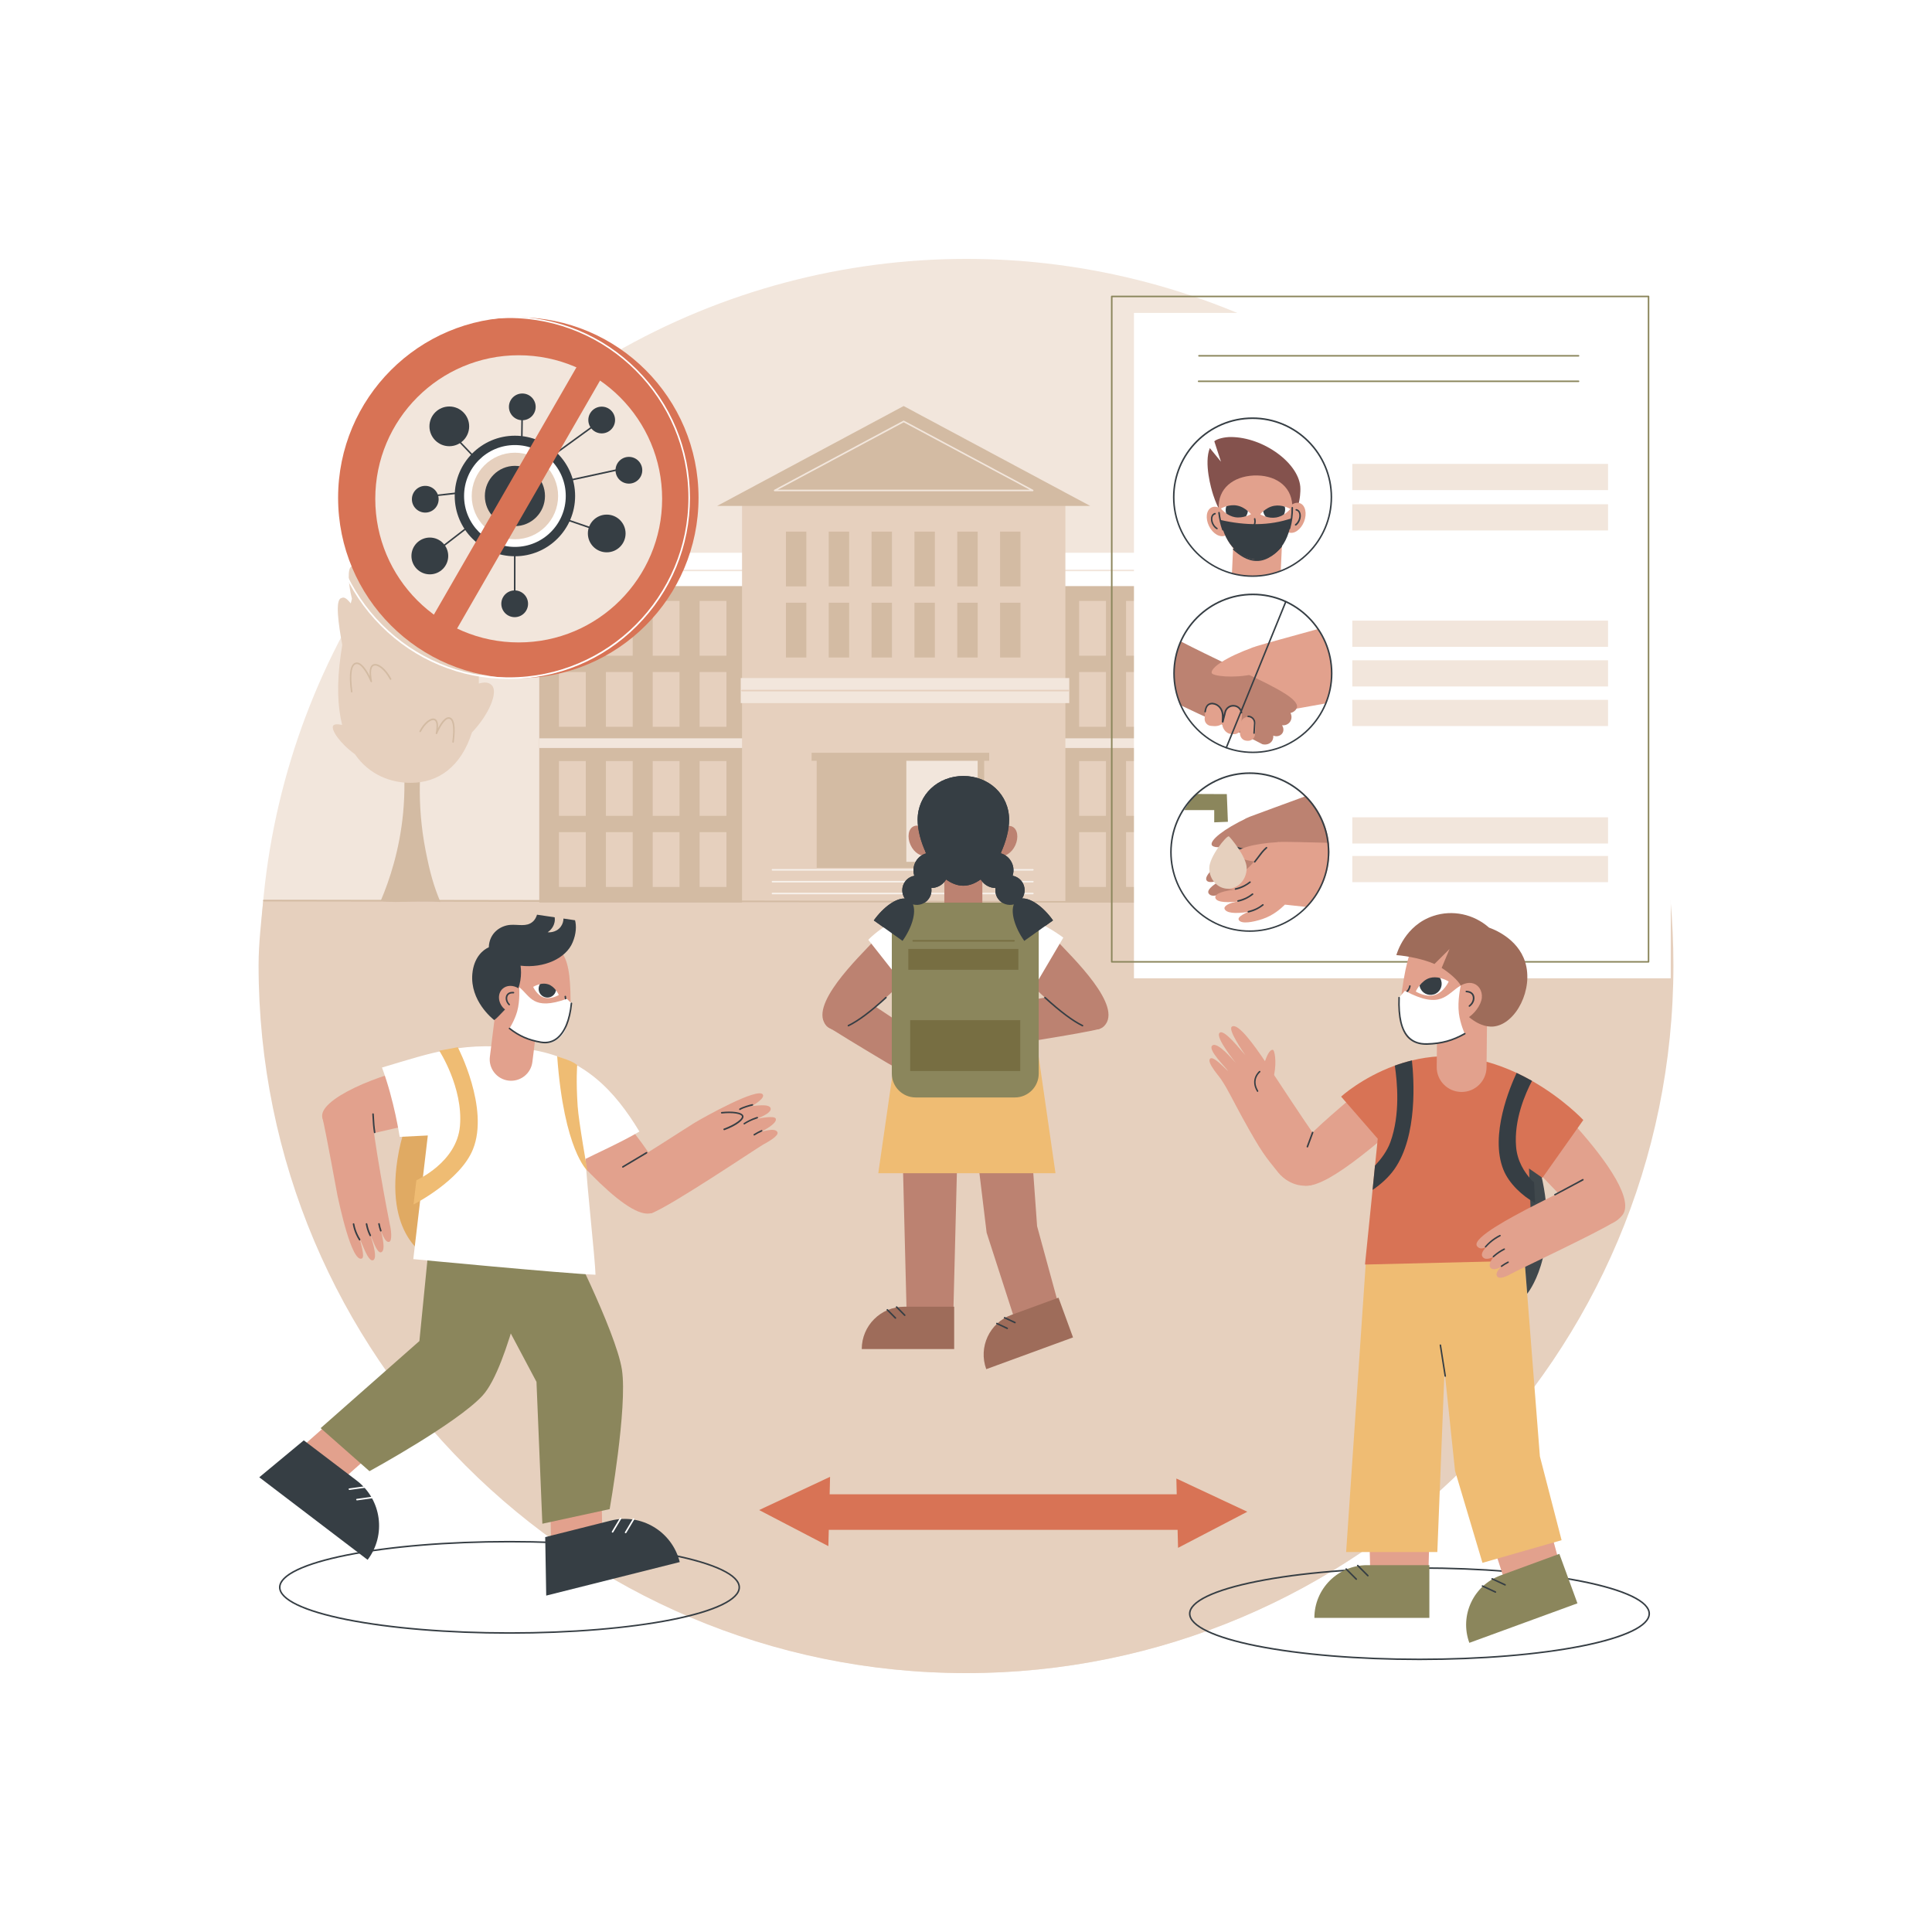 <?xml version="1.0" encoding="utf-8"?>
<!-- Generator: Adobe Illustrator 24.2.1, SVG Export Plug-In . SVG Version: 6.00 Build 0)  -->
<svg version="1.1" xmlns="http://www.w3.org/2000/svg" xmlns:xlink="http://www.w3.org/1999/xlink" x="0px" y="0px"
	 viewBox="0 0 2500 2500" style="enable-background:new 0 0 2500 2500;" xml:space="preserve">
<style type="text/css">
	.st0{fill:#FFFFFF;}
	.st1{fill:#F2E6DC;}
	.st2{fill:#E6D0BE;}
	.st3{fill:#D3BBA3;}
	.st4{fill:#F7F1EB;}
	.st5{fill:#D87355;}
	.st6{fill:#8B865C;}
	.st7{fill:#BC8271;}
	.st8{fill:#363E44;}
	.st9{fill:#E2A18D;}
	.st10{fill:#84524D;}
	.st11{fill:#9E6C5A;}
	.st12{fill:#EFBC73;}
	.st13{fill:#776E42;}
	.st14{fill:#40484C;}
	.st15{fill:#E0AA63;}
</style>
<g id="Background">
	<rect class="st0" width="2500" height="2500"/>
</g>
<g id="Illustration">
	<g id="School_reopening_1_">
		<g>
			<ellipse class="st1" cx="1250.6" cy="1250" rx="913.9" ry="915"/>
			<path class="st2" d="M2165.4,1249.1c0,505.8-409.9,915.9-915.4,915.9s-915.4-410-915.4-915.9c0-28.6,3.5-56.8,6.1-84.8h1820.9
				C2164.1,1192.3,2165.4,1220.6,2165.4,1249.1z"/>
		</g>
		<g>
			<rect x="697.8" y="735.3" class="st3" width="940.7" height="432.6"/>
			<rect x="697.8" y="955.4" class="st1" width="940.9" height="12.5"/>
			<rect x="697" y="715.3" class="st0" width="942.1" height="43.1"/>
			<path class="st1" d="M1637.3,739.1H699.1c-0.6,0-1-0.4-1-1c0-0.6,0.4-1,1-1h938.2c0.6,0,1,0.4,1,1
				C1638.3,738.6,1637.8,739.1,1637.3,739.1z"/>
			<rect x="960.2" y="644.1" class="st2" width="418.4" height="523.8"/>
			<polygon class="st3" points="1410.8,654.7 927.9,654.7 1169.3,525.4 			"/>
			<path class="st1" d="M1336.3,635.7h-333.9c-0.5,0-0.9-0.3-1-0.8c-0.1-0.4,0.1-0.9,0.5-1.1l167-89.4c0.3-0.2,0.6-0.2,0.9,0
				l167,89.4c0.4,0.2,0.6,0.7,0.5,1.1S1336.8,635.7,1336.3,635.7z M1006.4,633.7h326l-163-87.2L1006.4,633.7z"/>
			<path class="st4" d="M1336.5,1157.2H999.6c-0.6,0-1-0.4-1-1s0.4-1,1-1h336.9c0.6,0,1,0.4,1,1S1337.1,1157.2,1336.5,1157.2z"/>
			<path class="st4" d="M1336.5,1141.9H999.6c-0.6,0-1-0.4-1-1s0.4-1,1-1h336.9c0.6,0,1,0.4,1,1S1337.1,1141.9,1336.5,1141.9z"/>
			<path class="st4" d="M1336.5,1126.5H999.6c-0.6,0-1-0.4-1-1s0.4-1,1-1h336.9c0.6,0,1,0.4,1,1S1337.1,1126.5,1336.5,1126.5z"/>
			<rect x="1056.8" y="983.8" class="st3" width="216.7" height="139.2"/>
			<rect x="1172.8" y="983.6" class="st1" width="92.3" height="131.6"/>
			<rect x="958.5" y="877.4" class="st1" width="425.1" height="32.4"/>
			<g>
				<rect x="1017" y="687.9" class="st3" width="26.4" height="70.9"/>
				<rect x="1017" y="779.9" class="st3" width="26.4" height="70.9"/>
				<rect x="1072.4" y="687.9" class="st3" width="26.4" height="70.9"/>
				<rect x="1072.4" y="779.9" class="st3" width="26.4" height="70.9"/>
				<rect x="1127.8" y="687.9" class="st3" width="26.4" height="70.9"/>
				<rect x="1127.8" y="779.9" class="st3" width="26.4" height="70.9"/>
				<rect x="1183.3" y="687.9" class="st3" width="26.4" height="70.9"/>
				<rect x="1183.3" y="779.9" class="st3" width="26.4" height="70.9"/>
				<rect x="1238.7" y="687.9" class="st3" width="26.4" height="70.9"/>
				<rect x="1238.7" y="779.9" class="st3" width="26.4" height="70.9"/>
				<rect x="1294.1" y="687.9" class="st3" width="26.4" height="70.9"/>
				<rect x="1294.1" y="779.9" class="st3" width="26.4" height="70.9"/>
			</g>
			<path class="st2" d="M1382.6,894.6H960.2c-0.6,0-1-0.4-1-1c0-0.6,0.4-1,1-1h422.4c0.6,0,1,0.4,1,1
				C1383.6,894.2,1383.1,894.6,1382.6,894.6z"/>
			<g>
				<rect x="723.3" y="777.6" class="st2" width="34.7" height="70.9"/>
				<rect x="723.3" y="869.6" class="st2" width="34.7" height="70.9"/>
				<rect x="784" y="777.6" class="st2" width="34.7" height="70.9"/>
				<rect x="784" y="869.6" class="st2" width="34.7" height="70.9"/>
				<rect x="844.6" y="777.6" class="st2" width="34.7" height="70.9"/>
				<rect x="844.6" y="869.6" class="st2" width="34.7" height="70.9"/>
				<rect x="905.3" y="777.6" class="st2" width="34.7" height="70.9"/>
				<rect x="905.3" y="869.6" class="st2" width="34.7" height="70.9"/>
			</g>
			<g>
				<rect x="723.3" y="984.8" class="st2" width="34.7" height="70.9"/>
				<rect x="723.3" y="1076.8" class="st2" width="34.7" height="70.9"/>
				<rect x="784" y="984.8" class="st2" width="34.7" height="70.9"/>
				<rect x="784" y="1076.8" class="st2" width="34.7" height="70.9"/>
				<rect x="844.6" y="984.8" class="st2" width="34.7" height="70.9"/>
				<rect x="844.6" y="1076.8" class="st2" width="34.7" height="70.9"/>
				<rect x="905.3" y="984.8" class="st2" width="34.7" height="70.9"/>
				<rect x="905.3" y="1076.8" class="st2" width="34.7" height="70.9"/>
			</g>
			<g>
				<rect x="1396.4" y="777.6" class="st2" width="34.7" height="70.9"/>
				<rect x="1396.4" y="869.6" class="st2" width="34.7" height="70.9"/>
				<rect x="1457.1" y="777.6" class="st2" width="34.7" height="70.9"/>
				<rect x="1457.1" y="869.6" class="st2" width="34.7" height="70.9"/>
				<rect x="1517.7" y="777.6" class="st2" width="34.7" height="70.9"/>
				<rect x="1517.7" y="869.6" class="st2" width="34.7" height="70.9"/>
				<rect x="1578.4" y="777.6" class="st2" width="34.7" height="70.9"/>
				<rect x="1578.4" y="869.6" class="st2" width="34.7" height="70.9"/>
			</g>
			<g>
				<rect x="1396.4" y="984.8" class="st2" width="34.7" height="70.9"/>
				<rect x="1396.4" y="1076.8" class="st2" width="34.7" height="70.9"/>
				<rect x="1457.1" y="984.8" class="st2" width="34.7" height="70.9"/>
				<rect x="1457.1" y="1076.8" class="st2" width="34.7" height="70.9"/>
				<rect x="1517.7" y="984.8" class="st2" width="34.7" height="70.9"/>
				<rect x="1517.7" y="1076.8" class="st2" width="34.7" height="70.9"/>
				<rect x="1578.4" y="984.8" class="st2" width="34.7" height="70.9"/>
				<rect x="1578.4" y="1076.8" class="st2" width="34.7" height="70.9"/>
			</g>
			<rect x="1050.2" y="974.1" class="st3" width="229.8" height="10.4"/>
			<path class="st3" d="M2013.8,1168.9L2013.8,1168.9l-1672.3-2.5c-0.6,0-1-0.4-1-1c0-0.6,0.4-1,1-1h0l1672.3,2.5c0.6,0,1,0.4,1,1
				C2014.8,1168.4,2014.4,1168.9,2013.8,1168.9z"/>
			<g>
				<path class="st3" d="M521.6,979.7c2,20.6,2.6,45.2,0,72.7c-4.6,47.4-17.3,86-29,113.4c27.1,3.9,50.2-2.4,77.3,1.5
					c-8.8-21.3-13.3-37-19.2-66.9c-11.8-60.5-7.6-112.6-1.5-148.3C540,961.3,530.8,970.5,521.6,979.7z"/>
				<path class="st2" d="M636.8,887.2c-3.9-4.5-9.5-4.9-17.2-2.7c0-2.9,0-5.8,0-8.8c6.2-8.7,12.1-19.5,7.9-26.1
					c-0.7-1-3.3-4.7-9.5-4.1c-0.9-10-2.1-19.7-3.6-29.2c8.7-31.1,9.8-46.4,2.8-50.5c-2.9-1.7-7-1.9-13.2,2.4
					c-0.5-1.9-1.1-3.8-1.6-5.6c5-13.6,10.9-33.2,2.8-39.9c-1.8-1.5-7.4-4.6-16.3,2c-0.9-2.1-1.8-4.2-2.7-6.2
					c5.3-20,3.1-30.4-1.6-32.8c-2.9-1.5-8.1-2-14.1,3.8c-14.1-21.7-29-34.1-41.4-34.1c-13.7,0-28.4,13.3-42,37.1
					c-3.2-3.3-6.4-5-9.4-3.8c-7,2.6-7.4,22.3-6.6,37.7c-1.5,3.7-2.9,7.6-4.3,11.5c-6.2-6.1-9.4-5.9-12.3-4.6
					c-4.6,2.2-4.3,20.5,0.9,41.5c-0.5,2-1,4-1.5,6c-7.8-9.7-10.2-7.6-12.7-6.7c-7.6,2.8-3.2,34.1,1.7,60.5c-0.7,4.3-1.4,8.6-2,13
					c-5.3,37.4-4,67.1,1.8,90.4c-7.2-1.4-10.5-0.7-11.6,1.1c-3.1,5,8.5,22.6,28.2,36.9c18.7,27,46.7,37,72.1,37
					c35.9,0,65.2-20.9,79.3-65.2C633.2,924.1,644.4,896,636.8,887.2z"/>
				<path class="st3" d="M455.1,896.1c-0.5,0-0.9-0.4-1-0.9c-3.2-24-0.9-36.8,6.8-37.9c7-1,13.8,10.2,17.6,17.7
					c-0.9-9.1,0.7-14.1,4.8-15.5c6.4-2.1,16.2,5.9,23,18.7c0.3,0.5,0.1,1.1-0.4,1.4c-0.5,0.3-1.1,0.1-1.4-0.4
					c-6.8-12.9-16-19.3-20.6-17.8c-3.9,1.3-4.8,8.1-2.5,20.3c0.1,0.5-0.2,1-0.7,1.1c-0.5,0.1-1-0.1-1.2-0.6
					c-2.7-6.7-11.3-24-18.4-22.9c-6.2,0.9-8.1,13.6-5.1,35.7c0.1,0.5-0.3,1.1-0.9,1.1C455.2,896.1,455.1,896.1,455.1,896.1z"/>
				<path class="st3" d="M586.3,961.2c0,0-0.1,0-0.1,0c-0.5-0.1-0.9-0.6-0.9-1.1c2.4-18.2,0.9-29.1-4.2-29.9
					c-5.9-0.9-13.3,14-15.4,19.2c-0.2,0.5-0.7,0.7-1.2,0.6c-0.5-0.1-0.8-0.6-0.7-1.1c1.9-10.1,1.2-15.8-2-16.9
					c-3.8-1.3-11.5,4.1-17.2,14.9c-0.3,0.5-0.9,0.7-1.4,0.4c-0.5-0.3-0.7-0.9-0.4-1.4c5.7-10.8,14.1-17.7,19.6-15.9
					c4.1,1.4,4.8,6.8,4.3,12.4c3.3-6.3,8.9-15.1,14.6-14.3c6.6,1,8.6,11.8,5.9,32.1C587.2,960.8,586.8,961.2,586.3,961.2z"/>
				<path class="st3" d="M574,805c0,0-0.1,0-0.1,0c-0.5-0.1-0.9-0.6-0.9-1.1c2.4-18.2,0.9-29.1-4.2-29.9c-5.9-0.9-13.3,14-15.4,19.2
					c-0.2,0.5-0.7,0.7-1.2,0.6c-0.5-0.1-0.8-0.6-0.7-1.1c1.9-10.1,1.2-15.8-2-16.9c-3.8-1.3-11.5,4.1-17.2,14.9
					c-0.3,0.5-0.9,0.7-1.4,0.4c-0.5-0.3-0.7-0.9-0.4-1.4c5.7-10.8,14.1-17.7,19.6-15.9c4.1,1.4,4.8,6.8,4.3,12.4
					c3.3-6.3,8.9-15.1,14.6-14.3c6.6,1,8.6,11.8,5.9,32.1C574.9,804.6,574.5,805,574,805z"/>
			</g>
		</g>
		<g>
			<path class="st5" d="M1522.2,1913.2c0,4.4,2.2,89.7,2.2,89.7l89.6-46.7L1522.2,1913.2z"/>
			<path class="st5" d="M1074.1,1911c0,4.4-2.2,89.7-2.2,89.7l-89.6-46.7L1074.1,1911z"/>
			<g>
				<rect x="1053" y="1933.6" class="st5" width="480.9" height="46"/>
			</g>
		</g>
		<g>
			
				<rect x="1467.3" y="404.9" transform="matrix(-1 -1.224647e-16 1.224647e-16 -1 3629.251 1670.809)" class="st0" width="694.6" height="861"/>
			<path class="st6" d="M2133.2,1245.6h-694.6c-0.6,0-1-0.4-1-1v-861c0-0.6,0.4-1,1-1h694.6c0.6,0,1,0.4,1,1v861
				C2134.2,1245.1,2133.8,1245.6,2133.2,1245.6z M1439.6,1243.6h692.6v-859h-692.6V1243.6z"/>
			<g>
				<g>
					<path class="st6" d="M2042.6,461.4h-491.1c-0.6,0-1-0.4-1-1c0-0.6,0.4-1,1-1h491.1c0.6,0,1,0.4,1,1
						C2043.6,461,2043.2,461.4,2042.6,461.4z"/>
					<path class="st6" d="M2042.6,494.4h-491.6c-0.6,0-1-0.4-1-1c0-0.6,0.4-1,1-1h491.6c0.6,0,1,0.4,1,1
						C2043.6,494,2043.2,494.4,2042.6,494.4z"/>
				</g>
			</g>
			<g>
				<g>
					<rect x="1749.9" y="600.3" class="st1" width="330.9" height="33.9"/>
					<rect x="1749.9" y="652.5" class="st1" width="330.9" height="33.9"/>
				</g>
				<g>
					<rect x="1749.9" y="1057.6" class="st1" width="330.9" height="33.9"/>
					<rect x="1749.9" y="1107.6" class="st1" width="330.9" height="33.9"/>
				</g>
				<g>
					<rect x="1749.9" y="854.4" class="st1" width="330.9" height="33.9"/>
					<rect x="1749.9" y="905.6" class="st1" width="330.9" height="33.9"/>
					<rect x="1749.9" y="803.1" class="st1" width="330.9" height="33.9"/>
				</g>
			</g>
			<g>
				<g>
					<ellipse class="st0" cx="1618.2" cy="1102.4" rx="102" ry="102.2"/>
					<g>
						<path class="st7" d="M1720.2,1102.4c0-28.3-11.5-53.9-30.1-72.4c-15.8,5.9-67.4,24.6-72.3,26.6c-2,0.8-5.5,2.2-9.3,5.2
							c-14.3,11.1-10.1,26.5-20.6,44.7c-2.5,4.3-30.6,24.6-26.8,32.3c1.8,3.8,9,3.7,22.8-2.2c0,0,0,0,0,0
							c-9.9,5.7-23.1,13.9-20,19.4c4,6.2,14.8,1.9,24.1-3.1c-10.7,5.7-10,9.4-7.5,12c4,4.1,14.3,1.3,29.7-7.7l0,0
							c-8.9,9.2-9.6,12.8-6.9,14.5c5.1,3.2,17.6-4.4,27.6-12.9c11.3-9.5,16.7-20.9,19.9-28.1c0,0,0,0,0,0
							c26-7.3,48.2-13.5,68.9-19.2C1720.1,1108.6,1720.2,1105.5,1720.2,1102.4z"/>
						<path class="st7" d="M1600.9,1091.5c-22.3,7.3-31.9,5.1-33,1.6c-1.7-6,14.8-20,46.1-34.8
							C1611.2,1067.9,1603.7,1082,1600.9,1091.5z"/>
						<path class="st8" d="M1617.4,1100.6c-7.1,0-15.7-1.9-23.9-5.7c-0.5-0.2-0.7-0.8-0.5-1.3c0.2-0.5,0.8-0.7,1.3-0.5
							c16.7,7.7,32.9,6.8,36.1,0.7c0.3-0.5,0.9-0.7,1.4-0.4c0.5,0.3,0.7,0.9,0.4,1.4C1630.2,1098.6,1624.5,1100.6,1617.4,1100.6z"/>
						<path class="st8" d="M1584,1136.9c-0.3,0-0.6-0.2-0.8-0.4c-0.3-0.5-0.2-1.1,0.3-1.4c3.4-2.3,6.4-5,9-8.1
							c1.8-2.1,3.4-4.4,4.8-6.9c0.3-0.5,0.9-0.6,1.4-0.4c0.5,0.3,0.6,0.9,0.4,1.4c-1.5,2.5-3.2,4.9-5.1,7.2
							c-2.7,3.2-5.9,6.1-9.4,8.4C1584.4,1136.8,1584.2,1136.9,1584,1136.9z"/>
						<path class="st8" d="M1592.9,1150.1c-0.3,0-0.6-0.2-0.8-0.4c-0.3-0.5-0.2-1.1,0.3-1.4c3.4-2.3,6.4-5,9-8.1
							c1.8-2.1,3.4-4.4,4.8-6.9c0.3-0.5,0.9-0.6,1.4-0.4c0.5,0.3,0.6,0.9,0.4,1.4c-1.5,2.5-3.2,4.9-5.1,7.2
							c-2.7,3.2-5.9,6.1-9.4,8.4C1593.2,1150,1593.1,1150.1,1592.9,1150.1z"/>
						<path class="st8" d="M1610.5,1158c-0.3,0-0.6-0.2-0.8-0.4c-0.3-0.5-0.2-1.1,0.3-1.4c3.4-2.3,6.4-5,9-8.1
							c1.8-2.1,3.4-4.4,4.8-6.9c0.3-0.5,0.9-0.6,1.4-0.4c0.5,0.3,0.6,0.9,0.4,1.4c-1.5,2.5-3.2,4.9-5.1,7.2
							c-2.7,3.2-5.9,6.1-9.4,8.4C1610.9,1157.9,1610.7,1158,1610.5,1158z"/>
					</g>
					<g>
						<g>
							<path class="st9" d="M1630.8,1115.5c-23.4-1.6-31.5-7.2-31.2-10.9c0.6-6.2,21.2-13.1,55.7-15
								C1649.2,1097.4,1637,1107.7,1630.8,1115.5z"/>
							<path class="st9" d="M1720.2,1102.4c0-4-0.2-8-0.7-11.8c-27.5-0.7-51.6-1.3-59.9-1.2c-2.1,0-5.9,0-10.6,1.4
								c-17.4,5-19.8,20.2-35.7,33.8c-18.1,15.4-35.8,9.8-35.8,15.9c0,4.2,5.9,10.9,20.9,10.5v0c-11.5,1.5-26.7,4.3-25.8,10.6
								c1.4,7.2,19.7,6.1,30.8,4.8c-13.4,1.5-20.1,6.3-18.8,9.7c2.1,5.3,12.9,6.6,30.4,3.9l0,0c-11.3,5.2-13.7,8.2-11.7,10.9
								c3.5,4.9,18,2.5,30.4-1.7c14-4.7,23.3-13.1,29-18.6c0,0,0,0,0,0c10.3,1.1,19.7,2.1,28.6,3.1
								C1709.2,1155.3,1720.2,1130.2,1720.2,1102.4z"/>
							<path class="st8" d="M1623.5,1116.2c-0.2,0-0.4-0.1-0.6-0.2c-0.4-0.3-0.5-1-0.1-1.4c1.8-2.2,3.4-4.3,4.9-6.4
								c3.3-4.5,6.5-8.7,10.5-12c0.4-0.4,1.1-0.3,1.4,0.1c0.4,0.4,0.3,1.1-0.1,1.4c-3.9,3.2-6.9,7.3-10.2,11.7
								c-1.6,2.1-3.2,4.3-5,6.5C1624.1,1116,1623.8,1116.2,1623.5,1116.2z"/>
							<path class="st8" d="M1598.7,1151.4c-0.5,0-0.9-0.3-1-0.8c-0.1-0.5,0.2-1.1,0.8-1.2c4-0.9,7.8-2.3,11.4-4.1
								c2.5-1.3,4.8-2.8,7-4.6c0.4-0.3,1.1-0.3,1.4,0.2c0.3,0.4,0.3,1.1-0.2,1.4c-2.3,1.8-4.8,3.4-7.4,4.8c-3.7,2-7.8,3.4-11.9,4.3
								C1598.8,1151.3,1598.7,1151.4,1598.7,1151.4z"/>
							<path class="st8" d="M1602,1166.9c-0.5,0-0.9-0.3-1-0.8c-0.1-0.5,0.2-1.1,0.8-1.2c4-0.9,7.8-2.3,11.4-4.1
								c2.5-1.3,4.8-2.8,7-4.6c0.4-0.3,1.1-0.3,1.4,0.2c0.3,0.4,0.3,1.1-0.2,1.4c-2.3,1.8-4.8,3.4-7.4,4.8c-3.7,2-7.7,3.4-11.9,4.3
								C1602.1,1166.9,1602,1166.9,1602,1166.9z"/>
							<path class="st8" d="M1615.4,1180.8c-0.5,0-0.9-0.3-1-0.8c-0.1-0.5,0.2-1.1,0.8-1.2c4-0.9,7.8-2.3,11.4-4.1
								c2.5-1.3,4.8-2.8,7-4.6c0.4-0.3,1.1-0.3,1.4,0.2c0.3,0.4,0.3,1.1-0.2,1.4c-2.3,1.8-4.8,3.4-7.4,4.8c-3.7,2-7.8,3.4-11.9,4.3
								C1615.5,1180.8,1615.5,1180.8,1615.4,1180.8z"/>
						</g>
					</g>
					<path class="st2" d="M1613.2,1123.3c0,14.7-10.8,26.7-24.2,26.7s-24.2-11.9-24.2-26.7c0-14.7,22.3-42.2,25.3-41.1
						C1591.4,1082.7,1613.2,1108.6,1613.2,1123.3z"/>
					<path class="st6" d="M1586.6,1027.5h-16.1l-23.1-0.1c-5.9,6.1-10.6,13.9-15.1,20.9h38.9v15.8l17.7-0.7l-1.4-35.9H1586.6z"/>
					<path class="st8" d="M1617.2,1205.8c-56.8,0-103-46.3-103-103.2s46.2-103.2,103-103.2s103,46.3,103,103.2
						S1674,1205.8,1617.2,1205.8z M1617.2,1001.5c-55.7,0-101,45.4-101,101.2s45.3,101.2,101,101.2s101-45.4,101-101.2
						S1672.9,1001.5,1617.2,1001.5z"/>
				</g>
				<g>
					<ellipse class="st0" cx="1621.2" cy="871.3" rx="102" ry="102.2"/>
					<g>
						<path class="st9" d="M1723.2,872.5c0-21.7-6.8-41.9-18.3-58.4c-38.9,10.8-66.1,18.1-78.1,21.8c-2.3,0.7-6.2,1.9-10.8,4.8
							c-16.9,10.7-14.7,27.6-27.3,47c-14.3,22-35,26.3-33.1,32.7c1.3,4.5,10.1,5,25.1,0v0c-11.5,5.2-1,19.4,10.3,14.6
							c-13.7,5.8-1.1,18.7,16.7,10.6h0c-10.7,9.2,10.8,12.4,22.7,4.1c13.4-9.3,20.6-21.1,24.9-28.7c0,0,0,0,0,0
							c22.4-4.1,42.2-7.6,60.7-10.9C1720.7,898.4,1723.2,885.7,1723.2,872.5z"/>
						<g>
							<path class="st8" d="M1656.5,910.7c-0.2,0-0.4,0-0.5-0.1c-0.5-0.3-0.6-0.9-0.3-1.4l3.5-5.8c0.3-0.5,0.9-0.6,1.4-0.3
								c0.5,0.3,0.6,0.9,0.3,1.4l-3.5,5.8C1657.2,910.5,1656.8,910.7,1656.5,910.7z"/>
							<path class="st8" d="M1647.6,925.5c-0.2,0-0.4,0-0.5-0.1c-0.5-0.3-0.6-0.9-0.3-1.4l3.5-5.8c0.3-0.5,0.9-0.6,1.4-0.3
								c0.5,0.3,0.6,0.9,0.3,1.4l-3.5,5.8C1648.2,925.3,1647.9,925.5,1647.6,925.5z"/>
							<path class="st8" d="M1638.6,940.7c-0.2,0-0.4,0-0.5-0.1c-0.5-0.3-0.6-0.9-0.3-1.4l3.5-5.8c0.3-0.5,0.9-0.6,1.4-0.3
								c0.5,0.3,0.6,0.9,0.3,1.4l-3.5,5.8C1639.3,940.5,1639,940.7,1638.6,940.7z"/>
							<path class="st8" d="M1630.2,954.3c-0.2,0-0.4,0-0.5-0.1c-0.5-0.3-0.6-0.9-0.3-1.4l3.5-5.8c0.3-0.5,0.9-0.6,1.4-0.3
								c0.5,0.3,0.6,0.9,0.3,1.4l-3.5,5.8C1630.9,954.1,1630.6,954.3,1630.2,954.3z"/>
							<path class="st7" d="M1637.6,883.6c-6.9-3.6-75-35.7-109.7-53.6c-5.9,12.9-8.7,27.4-8.7,42.5c0,14.1,2.9,27.5,8,39.8
								c14.8,7.1,31.3,14.9,49.1,22.9c23.8,10.7,45,21.4,57.2,27.8c4.6,1.2,9.4-0.2,12-3.5c2.4-3.1,2.2-6.6,2.1-7.6
								c5,2,10.3,0,12.3-4c1.4-2.9,1-6.5-1-9.4c0.4,0.1,6.1,0.7,9.8-3.7c2.8-3.3,3.3-8.1,1.2-12.2c4.1-1,7.3-3.7,8.3-7.1
								C1681,905.2,1651.3,890.8,1637.6,883.6z"/>
						</g>
						<path class="st9" d="M1621.2,872.5c-25.3,5.6-52.5,2.3-53.3-1.7c-1.3-6.8,18.4-20.5,54.4-33.4
							C1618.2,847.6,1625.3,862.2,1621.2,872.5z"/>
						<path class="st9" d="M1569,911.4l4,0.3c4.9,0.3,8.6,4.6,8.3,9.5l2.2,11.6c-0.3,4.9-7.5,7.1-12.4,6.8l-4-0.3
							c-4.9-0.3-8.6-4.6-8.3-9.5l0.7-10.1C1559.8,914.8,1564.1,911,1569,911.4z"/>
						<path class="st9" d="M1615.1,927.8l1.5,0.1c4.9,0.3,8.6,4.6,8.3,9.5l-0.9,12.9c-0.3,4.9-4.6,8.6-9.5,8.3l-1.5-0.1
							c-4.9-0.3-8.6-4.6-8.3-9.5l0.9-12.9C1605.9,931.2,1610.2,927.5,1615.1,927.8z"/>
						<path class="st9" d="M1594.3,913.5h3.7c4.9,0.3,9.3,7,9,11.9l-1.1,16.3c-0.3,4.9-4.6,8.6-9.5,8.3l-3.5-0.2
							c-7.9-0.9-11.7-9.1-11.3-14l4.2-11.8C1585.9,919,1589.3,913.1,1594.3,913.5z"/>
						<path class="st8" d="M1582,935.1c0,0-0.1,0-0.1,0c-0.5-0.1-0.9-0.5-0.9-1l0.2-6.7c0.3-8.8-4.7-15.3-12.5-16.1
							c-5.7,0.2-7.4,3.9-8.3,9.8c-0.1,0.5-0.6,0.9-1.1,0.8c-0.5-0.1-0.9-0.6-0.8-1.1c0.9-5.8,2.8-11.3,10.3-11.5c0,0,0.1,0,0.1,0
							c8.3,0.9,13.8,7.2,14.4,16l1.1-4.2c1.4-5.5,6.5-9.3,12.2-8.9c5.4,0.3,9.9,4.3,10.9,9.7c0.1,0.5-0.3,1.1-0.8,1.2
							c-0.5,0.1-1.1-0.3-1.2-0.8c-0.8-4.4-4.5-7.8-9-8c-4.7-0.3-9,2.8-10.1,7.4l-3.2,12.9C1582.9,934.8,1582.5,935.1,1582,935.1z"/>
						<path class="st8" d="M1622.8,949.6C1622.8,949.6,1622.8,949.6,1622.8,949.6c-0.6,0-1-0.5-1-1.1l0.8-12.4
							c0.2-3.9-2.4-7.3-6.3-8c-0.4-0.1-0.8-0.1-1.2-0.1c-0.6,0-1-0.5-1-1c0-0.6,0.5-1,1-1c0.5,0,1,0.1,1.5,0.1
							c4.8,0.9,8.2,5.2,7.9,10.1l-0.8,12.4C1623.8,949.2,1623.4,949.6,1622.8,949.6z"/>
					</g>
					<path class="st8" d="M1621.2,974.5c-56.8,0-103-46.3-103-103.2c0-56.9,46.2-103.2,103-103.2s103,46.3,103,103.2
						C1724.2,928.2,1678,974.5,1621.2,974.5z M1621.2,770.2c-55.7,0-101,45.4-101,101.2c0,55.8,45.3,101.2,101,101.2
						s101-45.4,101-101.2C1722.2,815.5,1676.9,770.2,1621.2,770.2z"/>
					<path class="st8" d="M1586.9,968.3c-0.1,0-0.3,0-0.4-0.1c-0.5-0.2-0.8-0.8-0.5-1.3l76.7-188.2c0.2-0.5,0.8-0.8,1.3-0.5
						c0.5,0.2,0.8,0.8,0.5,1.3l-76.7,188.2C1587.6,968,1587.2,968.3,1586.9,968.3z"/>
				</g>
				<g>
					<ellipse class="st0" cx="1619.1" cy="643.4" rx="102" ry="102.2"/>
					<g>
						<path class="st10" d="M1592.4,565.5c-7.2,0-17.2,2-21.1,5.5l8.6,26.4l-14.4-17.6c-7.8,19.5,1.8,52.8,4.4,60.7
							c5.7,17.4,13.2,31.4,27.3,40.9c15.6,10.6,39.8,15.7,59.9,3.7c25.5-15.2,25.6-46.8,25.6-52.5
							C1682.7,600.6,1635.5,565.5,1592.4,565.5z"/>
						<g>
							<path class="st9" d="M1594.1,742.4c8,2,16.4,3.1,25,3.1c13.5,0,26.4-2.6,38.2-7.4l1.9-40.7l-62.9-2.9L1594.1,742.4z"/>
							<path class="st9" d="M1577,658.3c1.2,26.3,16.9,67.3,50.8,65.7c33.9-1.6,45.6-43.9,44.4-70.2c-1.2-26.3-23.8-39.7-50-38.5
								C1595.8,616.6,1575.7,632,1577,658.3z"/>
							<path class="st9" d="M1662.4,665.2c-4,10.4-1.7,21,5.2,23.7c6.9,2.7,15.8-3.6,19.9-14c4-10.4,1.7-21-5.2-23.7
								C1675.3,648.5,1666.4,654.8,1662.4,665.2z"/>
							
								<ellipse transform="matrix(0.895 -0.447 0.447 0.895 -135.422 775.361)" class="st9" cx="1575.9" cy="674.7" rx="13.5" ry="20.2"/>
							<path class="st8" d="M1574.8,684.9c-0.2,0-0.3,0-0.5-0.1c-2.3-1.3-4.3-3.6-5.7-6.3c-2.9-5.9-2-12.3,2.1-14.3
								c0.4-0.2,0.9-0.4,1.3-0.5c0.5-0.1,1.1,0.2,1.2,0.8c0.1,0.5-0.2,1.1-0.8,1.2c-0.3,0.1-0.6,0.2-0.9,0.3
								c-3.1,1.5-3.6,6.8-1.2,11.6c1.2,2.4,3,4.4,4.9,5.5c0.5,0.3,0.6,0.9,0.4,1.4C1575.5,684.7,1575.1,684.9,1574.8,684.9z"/>
							<path class="st8" d="M1676.5,680.1c-0.3,0-0.6-0.1-0.8-0.4c-0.3-0.5-0.2-1.1,0.2-1.4c1.9-1.3,3.4-3.4,4.4-5.9
								c2-5.1,1-10.2-2.2-11.5c-0.3-0.1-0.6-0.2-0.9-0.2c-0.5-0.1-0.9-0.6-0.9-1.1c0.1-0.5,0.6-0.9,1.1-0.9c0.5,0.1,0.9,0.2,1.4,0.4
								c4.2,1.6,5.8,8,3.4,14.1c-1.1,2.9-2.9,5.3-5.1,6.9C1676.9,680.1,1676.7,680.1,1676.5,680.1z"/>
							<g>
								<path class="st0" d="M1579.8,658c0,0,2.6,3.3,7.1,6.4c3,2,11.6,1.1,11.6,1.1s10,3.7,13.9,2.5c3.9-1.2,6.4-2.7,6.4-2.7
									s-1.5-1.8-4-4c-3.2-2.7-15.4-2.1-15.4-2.1s-8.5-5.3-12.3-4.2C1582.7,656.4,1579.8,658,1579.8,658z"/>
								<path class="st8" d="M1600.7,654.2c6,1.1,10.8,4.4,14,7.1c-0.2,2.4-1,4.7-2.4,6.7c-3.9,1.2-9.1,2.2-14.5,1.2
									c-4.3-0.8-8.1-2.8-11.1-4.8c-1-3.1-0.9-6.4,0.2-9.3C1590.9,654,1595.7,653.2,1600.7,654.2z"/>
							</g>
							<g>
								<path class="st0" d="M1669.7,658.6c0,0-3.1,3.8-8.1,7c-2.8,1.8-10.7-0.5-10.7-0.5s-9.4,4.6-13.1,3.4c-4.3-1.3-7.1-3-7.1-3
									s1.4-1.8,4-3.9c3.2-2.7,14.9-2.7,14.9-2.7s9.3-4.4,13.1-3.3C1666.9,656.9,1669.7,658.6,1669.7,658.6z"/>
								<path class="st8" d="M1634.6,661.6c3.2-2.7,8.2-6.1,14.2-7.1c5-0.9,9.9-0.1,13.7,1.1c0.8,2.9,0.6,6.1-0.6,9.1
									c-0.1,0.3-0.3,0.6-0.4,0.9c-2.8,1.8-6.2,3.3-10,4c-5,0.9-9.9,0.1-13.7-1.1C1636.1,666.5,1635,664.2,1634.6,661.6z"/>
							</g>
							<path class="st8" d="M1625.1,689.4c-0.1,0-0.3,0-0.4-0.1c-2.6-1.2-4.1-2.8-4.4-4.5c-0.3-1.6,0.3-2.8,1-4.1
								c0.5-0.9,1-1.9,1.3-3.1c0.5-1.9,0.5-3.9,0-6c-0.1-0.5,0.2-1.1,0.7-1.2c0.5-0.1,1.1,0.2,1.2,0.7c0.6,2.4,0.6,4.8,0,7
								c-0.4,1.5-1,2.6-1.5,3.5c-0.7,1.2-1,1.9-0.8,2.8c0.2,1.1,1.3,2.2,3.3,3.1c0.5,0.2,0.7,0.8,0.5,1.3
								C1625.8,689.2,1625.5,689.4,1625.1,689.4z"/>
							<path class="st8" d="M1630.3,698.5c-1.2,0-2.5-0.2-3.5-0.7c-0.5-0.2-0.7-0.8-0.5-1.3c0.2-0.5,0.8-0.7,1.3-0.5
								c2,0.9,4.6,0.7,6.6-0.5c1.2-0.7,2.1-1.8,2.6-3c0.2-0.5,0.8-0.8,1.3-0.5c0.5,0.2,0.8,0.8,0.5,1.3c-0.7,1.6-1.9,3-3.5,3.9
								C1633.7,698,1632,698.5,1630.3,698.5z"/>
							<path class="st8" d="M1579.2,672.8c12.2,66.7,84,71,92.2-2.2C1642.6,680.6,1611.6,680.2,1579.2,672.8z"/>
							<path class="st8" d="M1582.4,686.5c-0.4,0-0.8-0.3-0.9-0.7c-2.5-7.2-4.3-14.9-5.1-22.3c-0.1-0.5,0.3-1,0.9-1.1
								c0.6-0.1,1,0.3,1.1,0.9c0.8,7.2,2.5,14.8,5,21.8c0.2,0.5-0.1,1.1-0.6,1.3C1582.6,686.5,1582.5,686.5,1582.4,686.5z"/>
							<path class="st8" d="M1668.6,684.9c-0.1,0-0.2,0-0.3,0c-0.5-0.1-0.8-0.7-0.7-1.2c2.4-8.5,3.7-18,3.6-26.7c0-0.6,0.4-1,1-1
								c0,0,0,0,0,0c0.5,0,1,0.4,1,1c0.1,8.8-1.2,18.5-3.7,27.2C1669.4,684.6,1669,684.9,1668.6,684.9z"/>
							<path class="st8" d="M1626.1,725.9c-12.4,0-22.6-7.7-30.3-14.4c-0.4-0.4-0.5-1-0.1-1.4c0.4-0.4,1-0.5,1.4-0.1
								c7.7,6.9,18.2,14.6,30.6,13.9c12.4-0.8,21.8-9.2,29.3-17.4c0.4-0.4,1-0.4,1.4-0.1c0.4,0.4,0.4,1,0.1,1.4
								c-7.3,8-17.4,17.3-30.6,18.1C1627.3,725.9,1626.7,725.9,1626.1,725.9z"/>
						</g>
					</g>
					<path class="st8" d="M1620.8,746.5c-56.8,0-103-46.3-103-103.2s46.2-103.2,103-103.2s103,46.3,103,103.2
						S1677.6,746.5,1620.8,746.5z M1620.8,542.2c-55.7,0-101,45.4-101,101.2c0,55.8,45.3,101.2,101,101.2s101-45.4,101-101.2
						C1721.9,587.6,1676.5,542.2,1620.8,542.2z"/>
				</g>
			</g>
		</g>
		<g>
			<g>
				<g>
					<polygon class="st7" points="1173.4,1707.8 1233.4,1707.8 1239.6,1462.1 1167.2,1462.1 					"/>
					<g>
						<path class="st11" d="M1115.1,1745.7h119.6v-54.8h-64.8C1139.6,1690.9,1115.1,1715.5,1115.1,1745.7L1115.1,1745.7z"/>
						<path class="st8" d="M1170.7,1702.9c-0.3,0-0.5-0.1-0.7-0.3l-10.5-10.6c-0.4-0.4-0.4-1,0-1.4c0.4-0.4,1-0.4,1.4,0l10.5,10.6
							c0.4,0.4,0.4,1,0,1.4C1171.2,1702.8,1170.9,1702.9,1170.7,1702.9z"/>
						<path class="st8" d="M1158.7,1706.5c-0.3,0-0.5-0.1-0.7-0.3l-10.5-10.6c-0.4-0.4-0.4-1,0-1.4c0.4-0.4,1-0.4,1.4,0l10.5,10.6
							c0.4,0.4,0.4,1,0,1.4C1159.2,1706.4,1158.9,1706.5,1158.7,1706.5z"/>
					</g>
				</g>
				<g>
					<polygon class="st7" points="1313.2,1708.1 1372.1,1696.9 1342,1586.7 1332.5,1454.4 1261.3,1467.9 1276.7,1595.1 					"/>
					<g>
						<path class="st11" d="M1276.2,1771.7l112.3-41.1l-18.8-51.4l-61,22.3C1280.4,1711.8,1265.8,1743.2,1276.2,1771.7
							L1276.2,1771.7z"/>
						<path class="st8" d="M1313.4,1712.4c-0.1,0-0.3,0-0.4-0.1l-13.5-6.3c-0.5-0.2-0.7-0.8-0.5-1.3c0.2-0.5,0.8-0.7,1.3-0.5
							l13.5,6.3c0.5,0.2,0.7,0.8,0.5,1.3C1314.1,1712.1,1313.8,1712.4,1313.4,1712.4z"/>
						<path class="st8" d="M1303.4,1719.9c-0.1,0-0.3,0-0.4-0.1l-13.5-6.3c-0.5-0.2-0.7-0.8-0.5-1.3c0.2-0.5,0.8-0.7,1.3-0.5
							l13.5,6.3c0.5,0.2,0.7,0.8,0.5,1.3C1304.1,1719.6,1303.7,1719.9,1303.4,1719.9z"/>
					</g>
				</g>
			</g>
			<g>
				
					<rect x="1222" y="1112.4" transform="matrix(-1 -1.224647e-16 1.224647e-16 -1 2493.153 2284.463)" class="st7" width="49.2" height="59.7"/>
				<g>
					<path class="st7" d="M1288.9,1082.4c-4.7,10.2-2.9,21.1,4,24.2c6.9,3.1,16.2-2.6,20.9-12.8c4.7-10.2,2.9-21.1-4-24.2
						C1302.9,1066.5,1293.5,1072.2,1288.9,1082.4z"/>
				</g>
				<g>
					
						<ellipse transform="matrix(0.91 -0.414 0.414 0.91 -343.597 590.606)" class="st7" cx="1191" cy="1088.1" rx="13.7" ry="20.3"/>
				</g>
				<ellipse class="st8" cx="1246.6" cy="1083.6" rx="51.6" ry="60.4"/>
				<path class="st8" d="M1322.6,1162.6c4.3-6.4,4.5-15-0.2-21.7c-3-4.2-7.4-6.8-12.1-7.7c2.2-6.7,1.3-14.2-3.1-20.4
					c-3.1-4.4-7.6-7.4-12.4-8.7c6.9-14.6,11-30.5,11-43.3c0-32.7-26.5-56.7-59.2-56.7c-32.7,0-59.2,24-59.2,56.7
					c0,12.9,4.1,28.8,11.1,43.4c-4.8,1.4-9.2,4.3-12.3,8.7c-4.4,6.1-5.2,13.7-3.1,20.4c-4.7,0.8-9.1,3.5-12.1,7.7
					c-4.7,6.6-4.5,15.3-0.2,21.7c-11.1-0.6-27.3,10.5-40.1,28.3l37.2,26.5c12.6-17.9,17.7-36.9,13.5-47.2c7.4,2,15.6-0.6,20.4-7.3
					c3-4.2,4-9.2,3.3-13.9c7-0.1,13.9-3.4,18.2-9.6c0.4-0.5,0.7-1,1-1.5c6.9,5.1,14.4,8.1,22.3,8.1c7.9,0,15.5-3.1,22.4-8.2
					c0.3,0.5,0.6,1.1,1,1.6c4.4,6.1,11.2,9.5,18.2,9.6c-0.7,4.7,0.3,9.7,3.3,13.9c4.7,6.6,12.9,9.3,20.4,7.3
					c-4.2,10.3,0.9,29.3,13.5,47.2l37.2-26.5C1349.9,1173.1,1333.7,1162,1322.6,1162.6z"/>
			</g>
			<g>
				<g>
					<g>
						<g>
							<path class="st7" d="M1405.2,1280.9c-24.4,5.3-82.3,15-88,16.1c-10.5,2.2-66.6,15.4-65.6,23.7c0.5,4,11.4,1.9,15.1,1.1
								c-2.6,2.1-13.7,9.1-12,13.3c2,4.9,16.4-1.4,16.7-1.4c-2.9,1.9-14.8,8.9-13.6,12c1.5,4.1,14.5,0.9,18.3-0.2
								c-0.2,0.6-12.5,5.6-10.9,10.6c1.1,3.7,13.1,0.7,18.2-0.5c9.3-1.9,119.2-18.5,139.2-24.2
								C1430.5,1329.2,1417.2,1287,1405.2,1280.9z"/>
						</g>
						<g>
							<path class="st7" d="M1366.4,1216.1c21.6,23.1,87.6,86.1,62.3,111.7c-20.9,21.2-82.7-42.8-105.5-64.4
								C1337.6,1247.6,1352,1231.8,1366.4,1216.1z"/>
							<path class="st8" d="M1400.8,1328.2c-0.1,0-0.3,0-0.4-0.1c-12.7-6.2-28.7-18.1-48.9-36.5c-0.4-0.4-0.4-1-0.1-1.4
								c0.4-0.4,1-0.4,1.4-0.1c20,18.2,35.8,30.1,48.4,36.2c0.5,0.2,0.7,0.8,0.5,1.3C1401.5,1328,1401.2,1328.2,1400.8,1328.2z"/>
						</g>
					</g>
					<g>
						<g>
							<path class="st7" d="M1067.3,1324c2.4,5.4,7.2,6.6,12.4,9.9c23.8,15,59.2,35.9,63.2,38.4c9.2,5.6,59.2,34.3,64.1,27.5
								c2.4-3.2-7-9.2-10.3-11.1c3.4,0.3,16.2,2.7,17.8-1.5c1.9-4.9-13-10.2-13.2-10.4c3.4,0.6,16.8,3.6,18.2,0.5
								c1.7-4-9.9-10.6-13.5-12.4c0.6-0.3,13,4.4,15.2-0.3c1.7-3.5-9-9.5-13.7-12.1c-8.1-5-99.7-67.9-118.2-77.5
								c-6.2-3.2-21,25.5-22.3,41.8C1066.8,1319.6,1066.5,1322.2,1067.3,1324z"/>
						</g>
						<g>
							<path class="st7" d="M1132.2,1216.1c-21.6,23.1-87.6,86.1-62.3,111.7c20.9,21.2,82.7-42.8,105.5-64.4
								C1161,1247.6,1146.6,1231.8,1132.2,1216.1z"/>
							<path class="st8" d="M1097.8,1328.2c-0.4,0-0.7-0.2-0.9-0.6c-0.2-0.5,0-1.1,0.5-1.3c12.6-6.1,28.4-17.9,48.4-36.2
								c0.4-0.4,1-0.3,1.4,0.1s0.3,1-0.1,1.4c-20.1,18.4-36.1,30.3-48.9,36.5C1098.1,1328.2,1098,1328.2,1097.8,1328.2z"/>
						</g>
					</g>
					<path class="st0" d="M1375.9,1213.3c0,0-54.8-43.4-128.5-43.8c-81-0.5-123.8,46.6-123.8,46.6l45.3,57.5v98.6h164.1l5.4-95.2
						L1375.9,1213.3z"/>
					<g>
						<polygon class="st12" points="1136.5,1518.1 1365.8,1518.1 1333.5,1294.3 1168.8,1294.3 						"/>
						<polygon class="st12" points="1195.9,1305.4 1213.9,1314.7 1325.1,1185 1305.7,1178.1 						"/>
						<polygon class="st12" points="1229.7,1217.1 1304,1305.4 1286,1314.7 1176.9,1181.7 1194.9,1175.7 1229.7,1217.1 						"/>
					</g>
				</g>
				<g>
					<path class="st6" d="M1154,1254.6v-55.7c0-17.1,13.8-30.9,30.9-30.9h128.3c17,0,30.9,13.8,30.9,30.9v55.7v30.6v104
						c0,17.1-13.8,30.9-30.9,30.9h-128.3c-17,0-30.9-13.8-30.9-30.9v-104V1254.6z"/>
					<rect x="1177.8" y="1320.1" class="st13" width="142.4" height="65.8"/>
					<rect x="1175.4" y="1227.9" class="st13" width="142.4" height="27"/>
					<path class="st13" d="M1312.1,1218.4h-130.4c-0.6,0-1-0.4-1-1s0.4-1,1-1h130.4c0.6,0,1,0.4,1,1S1312.6,1218.4,1312.1,1218.4z"
						/>
				</g>
			</g>
			<path class="st8" d="M1322.6,1162.6c4.3-6.4,4.5-15-0.2-21.7c-3-4.2-7.4-6.8-12.1-7.7c2.2-6.7,1.3-14.2-3.1-20.4
				c-3.1-4.4-7.6-7.4-12.4-8.7c6.9-14.6,11-30.5,11-43.3c0-32.7-26.5-56.7-59.2-56.7c-32.7,0-59.2,24-59.2,56.7
				c0,12.9,4.1,28.8,11.1,43.4c-4.8,1.4-9.2,4.3-12.3,8.7c-4.4,6.1-5.2,13.7-3.1,20.4c-4.7,0.8-9.1,3.5-12.1,7.7
				c-4.7,6.6-4.5,15.3-0.2,21.7c-11.1-0.6-27.3,10.5-40.1,28.3l37.2,26.5c12.6-17.9,17.7-36.9,13.5-47.2c7.4,2,15.6-0.6,20.4-7.3
				c3-4.2,4-9.2,3.3-13.9c7-0.1,13.9-3.4,18.2-9.6c0.4-0.5,0.7-1,1-1.5c6.9,5.1,14.4,8.1,22.3,8.1c7.9,0,15.5-3.1,22.4-8.2
				c0.3,0.5,0.6,1.1,1,1.6c4.4,6.1,11.2,9.5,18.2,9.6c-0.7,4.7,0.3,9.7,3.3,13.9c4.7,6.6,12.9,9.3,20.4,7.3
				c-4.2,10.3,0.9,29.3,13.5,47.2l37.2-26.5C1349.9,1173.1,1333.7,1162,1322.6,1162.6z"/>
		</g>
		<g>
			<path class="st8" d="M1836.8,2148.2c-79.5,0-154.2-6.2-210.4-17.3c-56.7-11.3-87.9-26.5-87.9-42.8s31.2-31.5,87.9-42.8
				c56.2-11.2,130.9-17.3,210.4-17.3s154.2,6.2,210.4,17.3c56.7,11.3,87.9,26.5,87.9,42.8s-31.2,31.5-87.9,42.8
				C1991,2142,1916.3,2148.2,1836.8,2148.2z M1836.8,2030c-79.3,0-153.9,6.1-210,17.3c-54.8,10.9-86.3,25.8-86.3,40.8
				c0,15,31.4,29.9,86.3,40.8c56.1,11.1,130.7,17.3,210,17.3s153.9-6.1,210-17.3c54.8-10.9,86.3-25.8,86.3-40.8
				c0-15-31.4-29.9-86.3-40.8C1990.7,2036.1,1916.1,2030,1836.8,2030z"/>
			<g>
				<g>
					<g>
						<polygon class="st9" points="1773.4,2046.4 1848.1,2046.4 1855.8,1740.5 1765.7,1740.5 						"/>
						<g>
							<path class="st6" d="M1700.8,2093.5h148.8v-68.2h-80.7C1731.3,2025.4,1700.8,2055.9,1700.8,2093.5L1700.8,2093.5z"/>
							<path class="st8" d="M1770,2039.9c-0.3,0-0.5-0.1-0.7-0.3l-13.1-13.1c-0.4-0.4-0.4-1,0-1.4c0.4-0.4,1-0.4,1.4,0l13.1,13.1
								c0.4,0.4,0.4,1,0,1.4C1770.5,2039.8,1770.2,2039.9,1770,2039.9z"/>
							<path class="st8" d="M1755,2044.4c-0.3,0-0.5-0.1-0.7-0.3l-13.1-13.1c-0.4-0.4-0.4-1,0-1.4c0.4-0.4,1-0.4,1.4,0l13.1,13.1
								c0.4,0.4,0.4,1,0,1.4C1755.5,2044.3,1755.3,2044.4,1755,2044.4z"/>
						</g>
					</g>
					<g>
						<polygon class="st9" points="1947.4,2046.7 2020.7,2032.8 1983.2,1895.6 1971.4,1730.9 1882.8,1747.7 1902,1906.1 						"/>
						<g>
							<path class="st6" d="M1901.4,2125.8l139.8-51.1l-23.4-64l-75.9,27.8c-35.3,12.9-53.5,52-40.6,87.3L1901.4,2125.8z"/>
							<path class="st8" d="M1947.6,2051.8c-0.1,0-0.3,0-0.4-0.1l-16.8-7.8c-0.5-0.2-0.7-0.8-0.5-1.3c0.2-0.5,0.8-0.7,1.3-0.5
								l16.8,7.8c0.5,0.2,0.7,0.8,0.5,1.3C1948.4,2051.6,1948,2051.8,1947.6,2051.8z"/>
							<path class="st8" d="M1935.1,2061.1c-0.1,0-0.3,0-0.4-0.1l-16.8-7.8c-0.5-0.2-0.7-0.8-0.5-1.3c0.2-0.5,0.8-0.7,1.3-0.5
								l16.8,7.8c0.5,0.2,0.7,0.8,0.5,1.3C1935.9,2060.9,1935.5,2061.1,1935.1,2061.1z"/>
						</g>
					</g>
					<g>
						<polygon class="st12" points="1741.9,2008.3 1859.9,2008.3 1869.2,1773.6 1882.8,1903.2 1918.3,2022.3 2020.7,1993 
							1992.6,1884.5 1972.6,1628.5 1767.7,1628.5 						"/>
					</g>
					<path class="st8" d="M1870.2,1781.6c-0.5,0-0.9-0.4-1-0.8l-6.3-40c-0.1-0.5,0.3-1.1,0.8-1.1c0.5-0.1,1.1,0.3,1.1,0.8l6.3,40
						c0.1,0.5-0.3,1.1-0.8,1.1C1870.3,1781.6,1870.2,1781.6,1870.2,1781.6z"/>
				</g>
				<g>
					<path class="st14" d="M1924.2,1443.4c0,0,54.1-0.9,71.9,85c20.2,97.7-19.9,145.7-19.9,145.7l-9.6-122.5L1924.2,1443.4z"/>
					<path class="st9" d="M1986.5,1512.8C1986.5,1512.8,1986.4,1512.8,1986.5,1512.8c47.4,49.4,83.5,93.4,112.3,60.3
						c16.5-19-18-69.2-59-115.1c0,0,0,0,0,0L1986.5,1512.8z"/>
					<g>
						<path class="st9" d="M1783.8,1389.4c-68.2,63.4-139,106.9-104,140.9c20.7,20.1,89-39.1,148.8-90.8
							C1812.5,1421.9,1800,1406.9,1783.8,1389.4z"/>
						<path class="st9" d="M1653.9,1517.1c-16.6-20.9-20-23.4-46.2-70.8c-11.1-20.2-19.4-37.5-26.3-47.6
							c-1.6-3.9-21.1-24.2-15.3-28.9c4.3-3.6,18.7,12.7,23.1,16.2c-2.3-4.1-27.1-27.7-20.5-33.1c6.9-5.6,27.4,19.5,30.5,22.7
							c-0.1-0.4-27.1-33.3-21.1-39.1c5.8-5.7,27.6,22.8,33.3,28.8c-4.1-6-22.4-32.7-17.5-36.7c7.5-6.1,28.9,23.6,43,44.6
							c3.7-10.9,7.6-15.9,10.6-14.5c1.5,0.7,4.8,13.4,1.2,32.4c5.2,7.8,34.2,52.1,52.1,77.9c-1.2,21.7-2.2,42.9-3.5,64.5
							C1675.8,1537.7,1660.4,1525.2,1653.9,1517.1z"/>
						<path class="st8" d="M1627.4,1412.9c-0.3,0-0.7-0.2-0.9-0.5c-9.7-16.1,2.8-26.4,2.9-26.5c0.4-0.3,1.1-0.3,1.4,0.2
							c0.3,0.4,0.3,1.1-0.2,1.4c-0.5,0.4-11.2,9.3-2.5,23.9c0.3,0.5,0.1,1.1-0.3,1.4C1627.8,1412.8,1627.6,1412.9,1627.4,1412.9z"/>
						<path class="st8" d="M1691.7,1484.9c-0.1,0-0.2,0-0.3-0.1c-0.5-0.2-0.8-0.8-0.6-1.3l6.8-18.4c0.2-0.5,0.8-0.8,1.3-0.6
							c0.5,0.2,0.8,0.8,0.6,1.3l-6.8,18.4C1692.4,1484.6,1692.1,1484.9,1691.7,1484.9z"/>
					</g>
					<path class="st5" d="M1776.1,1539.8l-9.8,96.5l216.9-5.2l-4.7-119.1l17.4,12.1l52.9-74.8c0,0-25.5-27.4-66.5-50.7
						c-6.3-3.5-12.9-7-19.9-10.3c-18-8.4-38.1-15.4-59.8-19.1c-27.5-4.7-53.1-2.5-75.6,3c-7.8,1.9-15.2,4.2-22.1,6.7
						c-42.6,15.5-69.5,40.1-69.5,40.1l47.4,54.5l-3.2,31.7L1776.1,1539.8z"/>
					<g>
						<path class="st8" d="M1945.4,1513.6c7.2,18,24.8,34.2,41.1,43.1l-1.5-26.9l-2.4-1.9c-10.3-11-19.3-25.6-20.8-44.1
							c-2.9-34.9,12-68.8,20.6-85.2c-6.3-3.5-12.9-7-19.9-10.3C1954.5,1405.4,1927.3,1468.7,1945.4,1513.6z"/>
						<path class="st8" d="M1776.1,1539.8c10.8-7.4,20.8-16.3,28.2-26.8c30.5-43.3,25.3-117.4,22.7-140.8
							c-7.8,1.9-15.2,4.2-22.1,6.7c3.1,21.2,7.3,63-5.8,99.1c-4.3,11.9-12.5,22.4-19.9,30.3L1776.1,1539.8z"/>
					</g>
					<g>
						<path class="st9" d="M2074.8,1513.4c-27.4,15.3-93.8,48.3-100.2,51.8c-11.9,6.5-71,36.5-63.4,47.2c2.9,4.1,7.5,3.6,11.6,1.3
							c-2.4,3.5-7.6,8.6-4.1,13c4.2,5.2,13.7-0.3,14.1-0.4c-2.8,3.3-7,10.4-4.4,13.8c3.3,4.4,10.2,1.6,14.4-1.2
							c-0.1,0.9-9.1,7.4-5.4,12.8c2.7,4,12.1,0.1,17.9-3.4c10.6-5.8,110.7-52.6,132.8-66.8
							C2096.7,1575.9,2091.4,1516.4,2074.8,1513.4z"/>
						<path class="st8" d="M2012.1,1546.9c-0.4,0-0.7-0.2-0.9-0.5c-0.3-0.5-0.1-1.1,0.4-1.3c8.2-4.3,16.5-8.8,24.5-13.1
							c4-2.2,7.9-4.3,11.6-6.3c0.5-0.3,1.1-0.1,1.4,0.4c0.3,0.5,0.1,1.1-0.4,1.4c-3.7,2-7.6,4.1-11.6,6.2
							c-8.1,4.3-16.4,8.8-24.6,13.1C2012.4,1546.8,2012.2,1546.9,2012.1,1546.9z"/>
						<g>
							<path class="st8" d="M1922.4,1614.3c-0.2,0-0.5-0.1-0.7-0.2c-0.4-0.4-0.5-1-0.1-1.4c1.9-2.2,4-4.2,6.1-6.1
								c3.9-3.4,8.2-6.3,12.9-8.6c0.5-0.2,1.1,0,1.3,0.4c0.2,0.5,0,1.1-0.4,1.3c-4.5,2.3-8.7,5.1-12.5,8.3c-2.1,1.8-4.1,3.8-6,5.9
								C1922.9,1614.1,1922.7,1614.3,1922.4,1614.3z"/>
							<path class="st8" d="M1932.4,1627c-0.3,0-0.5-0.1-0.7-0.3c-0.4-0.4-0.3-1,0.1-1.4c0.4-0.4,0.9-0.8,1.4-1.2
								c3.9-3.4,8.2-6.3,12.9-8.6c0.5-0.2,1.1,0,1.3,0.4c0.2,0.5,0,1.1-0.4,1.3c-4.5,2.3-8.7,5.1-12.5,8.3c-0.5,0.4-0.9,0.8-1.3,1.2
								C1932.8,1627,1932.6,1627,1932.4,1627z"/>
							<path class="st8" d="M1943,1639.5c-0.3,0-0.6-0.1-0.8-0.4c-0.3-0.4-0.2-1.1,0.2-1.4c2.7-2,5.7-3.8,8.7-5.3
								c0.5-0.2,1.1,0,1.3,0.4c0.2,0.5,0,1.1-0.4,1.3c-2.9,1.5-5.8,3.2-8.4,5.1C1943.4,1639.4,1943.2,1639.5,1943,1639.5z"/>
						</g>
					</g>
				</g>
				<g>
					<path class="st9" d="M1891,1413L1891,1413c17.8,0.2,32.4-14.1,32.6-31.9l0.6-61.4c0.2-17.8-14.1-32.4-31.9-32.6l0,0
						c-17.8-0.2-32.4,14.1-32.6,31.9l-0.6,61.4C1858.8,1398.2,1873.1,1412.8,1891,1413z"/>
					<path class="st9" d="M1903.8,1198.4c-3.2-1.1-33.6-11.3-57.3,4.5c-17.7,11.7-24.2,30.8-30.1,64.4c-6.9,39.6-5.3,64.4,4.4,75
						c15.4,16.7,77.3,3.3,106.5-25.5c21.1-20.8,27.2-52.9,17.4-81.1C1935.1,1207.5,1905.8,1199.1,1903.8,1198.4z"/>
					<path class="st11" d="M1973.5,1244.7c-9.7-30.9-41.9-42.7-46.6-44.3c-19.9-17.6-47.5-23.5-72.4-15.1
						c-36.3,12.1-46.8,47.7-47.6,50.6c15.4,1.2,36,5.6,49.3,11.5l19.5-19.4l-10.2,24.5c9.8,6.2,21,15.7,24.7,22.8
						c1-0.7,8.9-5.2,16.3-2.7c9,3,12.9,13.2,10.3,22c-3.5,12.1-13.7,20-15.9,21.5c15.7,13.1,27.9,12.7,32.6,12.1
						C1961.9,1324.5,1984.6,1279.8,1973.5,1244.7z"/>
					<g>
						<path class="st0" d="M1874.6,1270.1c0,0-6.2,13.9-18,17.4c-11.8,3.6-24.6-4.5-24.6-4.5s1.6-3.6,4.8-7.6
							c3-3.8,16.4-0.3,16.4-0.3s6-10.4,10-9.5C1869.9,1267,1874.6,1270.1,1874.6,1270.1z"/>
						<path class="st8" d="M1850.1,1265.5c-5.8,1.7-10.2,6-13.2,9.8c0.1,0.6,0.2,1.3,0.4,1.9c2.3,7.6,10.3,11.9,18,9.6
							c7.6-2.3,11.9-10.3,9.6-18c-0.4-1.2-0.9-2.4-1.6-3.4C1859.2,1264.5,1854.5,1264.2,1850.1,1265.5z"/>
					</g>
					<path class="st8" d="M1901.4,1302.8c-0.3,0-0.6-0.1-0.8-0.4c-0.3-0.4-0.2-1.1,0.2-1.4c5.2-3.9,6.2-10.2,3.9-13.7
						c-2.1-3.1-6.5-3.2-7.3-3.3c-0.6,0-1-0.5-1-1c0-0.5,0.5-1,1-1c0,0,0,0,0,0c1,0,6.3,0.2,9,4.1c2.9,4.2,2.1,11.6-4.3,16.4
						C1901.8,1302.7,1901.6,1302.8,1901.4,1302.8z"/>
					<path class="st8" d="M1819,1294.2c-0.3,0-0.6-0.1-0.8-0.4c-2.3-2.8-3-5.2-2.4-7.2c0.5-1.4,1.5-2.2,2.5-2.9
						c0.7-0.5,1.5-1.1,2.3-2c1.4-1.6,2.3-3.6,2.8-6c0.1-0.5,0.6-0.9,1.2-0.8c0.5,0.1,0.9,0.6,0.8,1.2c-0.5,2.8-1.6,5.2-3.3,7
						c-0.9,1-1.9,1.7-2.6,2.2c-1,0.7-1.6,1.2-1.8,1.9c-0.4,1.3,0.3,3.1,2.1,5.3c0.3,0.4,0.3,1.1-0.2,1.4
						C1819.5,1294.2,1819.3,1294.2,1819,1294.2z"/>
					<path class="st8" d="M1835.7,1312.3c-2,0-4.1-0.3-6-0.9c-0.5-0.2-0.8-0.7-0.6-1.3c0.2-0.5,0.7-0.8,1.3-0.6
						c2.5,0.8,5.2,1,7.8,0.7c4.8-0.7,8.1-3.2,9.7-4.7c0.4-0.4,1-0.4,1.4,0s0.4,1,0,1.4c-1.7,1.6-5.4,4.5-10.7,5.2
						C1837.5,1312.2,1836.6,1312.3,1835.7,1312.3z"/>
					<g>
						<path class="st0" d="M1890.2,1275.3c-18.4,10.5-24.8,32.1-72.3,6.8l-8.2,9.7c-0.1,13,2.5,18,2.7,29.2
							c0.4,15.6,15.4,30.9,28,30.1c26.9-1.7,35.5-1.6,55-13.4c0,0-5.8-12.6-7.6-26.4C1885.7,1294.6,1890.2,1275.3,1890.2,1275.3z"/>
						<path class="st8" d="M1845.4,1352c-9.7,0-17.5-2.9-23.3-8.7c-9.4-9.5-13.6-26.6-12.7-52.4c0-0.6,0.5-1,1-1c0.6,0,1,0.5,1,1
							c-0.9,25.2,3.1,41.9,12.1,50.9c5.7,5.7,13.3,8.4,23.2,8.1c18.6-0.5,32.6-4.4,48.2-13.2c0.5-0.3,1.1-0.1,1.4,0.4
							c0.3,0.5,0.1,1.1-0.4,1.4c-16,9-30.2,12.9-49.2,13.5C1846.3,1352,1845.9,1352,1845.4,1352z"/>
					</g>
				</g>
			</g>
		</g>
		<g>
			<g>
				<g>
					<g>
						<polygon class="st9" points="439.6,1917.8 395.7,1867.8 423.9,1842.9 467.9,1892.8 						"/>
						<g>
							<path class="st8" d="M475.7,2018.4l-140.2-106.8l57.6-47.8l68.8,52.3C493.8,1940.6,500,1986.3,475.7,2018.4L475.7,2018.4z"/>
							<path class="st0" d="M452.1,1928c-0.5,0-0.9-0.4-1-0.9c-0.1-0.5,0.3-1.1,0.9-1.1l19.7-2.7c0.5-0.1,1.1,0.3,1.1,0.9
								c0.1,0.5-0.3,1.1-0.9,1.1l-19.7,2.7C452.1,1928,452.1,1928,452.1,1928z"/>
							<path class="st0" d="M461.9,1941.5c-0.5,0-0.9-0.4-1-0.9c-0.1-0.5,0.3-1.1,0.9-1.1l19.7-2.7c0.5-0.1,1.1,0.3,1.1,0.9
								c0.1,0.5-0.3,1.1-0.9,1.1l-19.7,2.7C462,1941.5,461.9,1941.5,461.9,1941.5z"/>
						</g>
					</g>
					<g>
						
							<rect x="712.4" y="1948.5" transform="matrix(1 -1.875445e-02 1.875445e-02 1 -36.765 14.329)" class="st9" width="66.5" height="37.7"/>
						<g>
							<path class="st8" d="M879.6,2021.3l-172.8,43.4l-1.3-75.7l84.7-21.3C829.7,1957.7,869.7,1981.7,879.6,2021.3L879.6,2021.3z"
								/>
							<path class="st0" d="M792.6,1983.2c-0.2,0-0.4,0-0.5-0.1c-0.5-0.3-0.6-0.9-0.3-1.4l10.3-17.3c0.3-0.5,0.9-0.6,1.4-0.3
								c0.5,0.3,0.6,0.9,0.3,1.4l-10.3,17.3C793.3,1983,793,1983.2,792.6,1983.2z"/>
							<path class="st0" d="M809.5,1984c-0.2,0-0.4,0-0.5-0.1c-0.5-0.3-0.6-0.9-0.3-1.4l10.3-17.3c0.3-0.5,0.9-0.6,1.4-0.3
								c0.5,0.3,0.6,0.9,0.3,1.4l-10.3,17.3C810.1,1983.8,809.8,1984,809.5,1984z"/>
						</g>
					</g>
					<g>
						<path class="st6" d="M687.4,1620.1c0,0-28.9,148.8-63,185.8c-33.2,36-146.3,97.8-146.3,97.8l-63.2-55.7l127.8-112.7l18-181.8
							L687.4,1620.1z"/>
						<path class="st6" d="M728.3,1588.1c0,0,69,134.8,76.5,184.5c7.3,48.5-15.9,180.2-15.9,180.2l-87.1,18.9l-7.6-183.6
							l-85.6-161.2L728.3,1588.1z"/>
					</g>
				</g>
				<g>
					<path class="st15" d="M613.5,1382.9c0,0-80.8-2.3-99.2,117.3c-16.2,105.1,42.9,128.2,42.9,128.2l53.4-111.1L613.5,1382.9z"/>
					<g>
						<g>
							<path class="st9" d="M743.6,1380.9c11.5,15.4,29.5,25.9,41.2,40.3c53.8,66.5,100.5,120.8,62,146.7
								c-27.7,18.7-105.7-70.1-163.3-141.4C705.6,1409.8,721.6,1397.6,743.6,1380.9z"/>
							<path class="st9" d="M795.6,1517.6c29.4-17.1,96.8-60.9,103.5-64.9c12.6-7.5,81.3-45.9,87.9-36.5c3.2,4.5-9.7,12.5-14.2,15.1
								c4.6-0.3,22.2-3.4,24.3,2.5c2.5,6.8-17.9,13.7-18.1,14c4.6-0.8,23-4.6,24.8-0.3c2.3,5.6-13.7,14.4-18.6,16.8
								c0.8,0.4,17.8-5.8,20.8,0.7c2.2,4.8-12.5,12.8-18.9,16.3c-11.2,6.7-117.9,78.5-143.5,88.4
								C833,1573.6,789.1,1534.9,795.6,1517.6z"/>
							<path class="st8" d="M806,1511c-0.3,0-0.7-0.2-0.9-0.5c-0.3-0.5-0.1-1.1,0.3-1.4c4.9-3,10.9-6.5,17.8-10.6
								c4-2.3,8.3-4.9,12.9-7.7c0.5-0.3,1.1-0.1,1.4,0.3c0.3,0.5,0.1,1.1-0.3,1.4c-4.7,2.8-9,5.3-12.9,7.7
								c-6.9,4.1-12.9,7.6-17.8,10.6C806.4,1511,806.2,1511,806,1511z"/>
							<g>
								<path class="st8" d="M957.4,1436.4c-0.3,0-0.7-0.2-0.8-0.5c-0.3-0.5-0.2-1.1,0.3-1.4c4.1-2.6,14.1-5.3,16.5-5.8
									c0.5-0.1,1.1,0.3,1.2,0.8c0.1,0.5-0.3,1.1-0.8,1.2c-2.6,0.5-12.1,3.1-15.8,5.5C957.7,1436.3,957.6,1436.4,957.4,1436.4z"/>
								<path class="st8" d="M963.1,1455.1c-0.3,0-0.7-0.2-0.8-0.5c-0.3-0.5-0.2-1.1,0.3-1.4c4.7-3,9.8-5.5,15.1-7.3
									c0.6-0.2,1.3-0.4,1.9-0.6c0.5-0.2,1.1,0.1,1.2,0.7c0.2,0.5-0.1,1.1-0.7,1.2c-0.6,0.2-1.2,0.4-1.8,0.6
									c-5.1,1.7-10.1,4.1-14.7,7C963.5,1455,963.3,1455.1,963.1,1455.1z"/>
								<path class="st8" d="M976,1469.4c-0.3,0-0.7-0.2-0.8-0.5c-0.3-0.5-0.2-1.1,0.3-1.4c3.1-2,6.4-3.7,9.7-5.2
									c0.5-0.2,1.1,0,1.3,0.5c0.2,0.5,0,1.1-0.5,1.3c-3.2,1.4-6.4,3.1-9.4,5C976.4,1469.3,976.2,1469.4,976,1469.4z"/>
								<path class="st8" d="M937,1462.4c-0.4,0-0.8-0.3-0.9-0.7c-0.2-0.5,0.1-1.1,0.6-1.3c16.3-6,24-13.1,23.3-15.9
									c-0.7-3-10.9-5.2-26-3.6c-0.6,0.1-1-0.3-1.1-0.9c-0.1-0.5,0.3-1,0.9-1.1c12.6-1.3,26.8-0.3,28.2,5.2
									c1.2,4.9-9.1,12.6-24.5,18.3C937.2,1462.4,937.1,1462.4,937,1462.4z"/>
							</g>
						</g>
					</g>
					<g>
						<path class="st9" d="M557.6,1450.9C557.6,1450.9,557.7,1450.9,557.6,1450.9c-67.1,8.9-127.8,41.7-140.4-4.5
							c-6.4-23.5,73.3-57.7,133.2-67.8c0,0,0,0,0,0L557.6,1450.9z"/>
						<g>
							<path class="st9" d="M416.9,1444.6c6.4,28.1,18.2,94.9,19.6,101.4c2.6,12.1,18.6,88.3,31.8,82.5c4.2-1.8-1.6-20.3-2.6-24.5
								c2.5,3,10.4,29.4,17.1,26.7c7.2-2.9-3.5-31.9-3.5-32.2c2.2,3.3,8.2,23.4,13.7,22c6.8-1.8,1.2-23.1-0.1-27.6
								c0.7,0.3,5.1,15.9,10.8,14c4.2-1.4,2.3-16.6,0.7-22.6c-2.3-10.8-22-114.8-23.2-144.5C480.9,1430.4,425.7,1432.5,416.9,1444.6
								z"/>
							<g>
								<path class="st8" d="M479.1,1599.7c-0.4,0-0.7-0.2-0.9-0.6c-0.2-0.5-0.5-1-0.7-1.5c-2-4.3-3.4-8.9-4.2-13.6
									c-0.1-0.5,0.3-1.1,0.8-1.2c0.6-0.1,1.1,0.3,1.2,0.8c0.8,4.5,2.2,8.9,4.1,13.1c0.2,0.5,0.5,1,0.7,1.5c0.2,0.5,0,1.1-0.5,1.3
									C479.3,1599.7,479.2,1599.7,479.1,1599.7z"/>
								<path class="st8" d="M492.7,1593.6c-0.4,0-0.8-0.3-0.9-0.7c-1-2.9-1.8-5.9-2.4-9c-0.1-0.5,0.3-1.1,0.8-1.2
									c0.5-0.1,1.1,0.3,1.2,0.8c0.5,3,1.3,5.9,2.3,8.7c0.2,0.5-0.1,1.1-0.6,1.3C492.9,1593.5,492.8,1593.6,492.7,1593.6z"/>
								<path class="st8" d="M465.3,1605.2c-0.3,0-0.7-0.2-0.8-0.5c-1.4-2.2-2.7-4.6-3.8-7c-2-4.3-3.4-8.9-4.2-13.6
									c-0.1-0.5,0.3-1.1,0.8-1.2c0.5-0.1,1.1,0.3,1.2,0.8c0.8,4.5,2.2,8.9,4.1,13.1c1,2.3,2.3,4.6,3.6,6.7
									c0.3,0.5,0.2,1.1-0.3,1.4C465.6,1605.1,465.5,1605.2,465.3,1605.2z"/>
							</g>
							<path class="st8" d="M484.8,1466.4c-0.5,0-0.9-0.4-1-0.9c-1.1-7.4-1.4-11.3-2.1-23.8c0-0.6,0.4-1,0.9-1.1
								c0.6,0,1,0.4,1.1,0.9c0.7,12.4,1,16.3,2.1,23.6c0.1,0.5-0.3,1.1-0.8,1.1C484.9,1466.4,484.8,1466.4,484.8,1466.4z"/>
						</g>
					</g>
					<path class="st0" d="M494.3,1381.4c65.3-19.3,105.6-35.2,189.4-23.6c72.1,10,112,54.1,143.7,106.4
						c-22,13.2-59.7,30.2-69.7,35.4c1.9,37.1,12,125.3,12.9,149.9c-39.5-1.4-235.8-20.2-235.8-20.2l18.8-160l-36.4,1.8
						C517.1,1471.1,510.3,1424.3,494.3,1381.4z"/>
					<g>
						<path class="st12" d="M746.9,1378.1c0,0-1.7,19.7,0.6,53.5c1.4,20.4,12.6,83.3,12.6,83.3s-30.3-26.3-39.1-148.1
							c0,0,12,3.9,17.7,6.5C743.4,1375.4,746.9,1378.1,746.9,1378.1z"/>
						<path class="st12" d="M568.4,1359.6l24-4.5c0,0,41.1,78.8,19.6,132.1c-16.4,40.8-76.9,71.4-76.9,71.4l3.7-31.4
							c0,0,52.5-23,56.4-70.4C599.4,1407.2,568.4,1359.6,568.4,1359.6z"/>
					</g>
				</g>
				<g>
					<path class="st9" d="M658,1398.3L658,1398.3c-15.2-1.9-26-15.7-24.1-30.9l6.5-52.3c1.9-15.2,15.7-26,30.9-24.1l0,0
						c15.2,1.9,26,15.7,24.1,30.9l-6.5,52.3C687,1389.4,673.2,1400.1,658,1398.3z"/>
					<path class="st9" d="M671.6,1214.1c2.8-0.6,29.9-5.8,48.3,10.4c13.7,12,17.1,29,18.2,58.3c1.4,34.5-3.9,52.1-14.8,58.3
						c-16.9,9.7-63.8-1-85.4-28.9c-15.6-20.1-17.1-48.1-5.6-71C643.9,1218.3,669.8,1214.5,671.6,1214.1z"/>
					<path class="st8" d="M692.2,1345.3c-0.1,0-0.2,0-0.3,0c-10.3-3.1-20.8-7.9-30.4-14c-0.5-0.3-0.6-0.9-0.3-1.4
						c0.3-0.5,0.9-0.6,1.4-0.3c9.4,6,19.8,10.7,29.9,13.7c0.5,0.2,0.8,0.7,0.7,1.2C693,1345,692.6,1345.3,692.2,1345.3z"/>
					<path class="st8" d="M658.9,1300.9c-0.3,0-0.5-0.1-0.7-0.3c-4.9-4.9-4.8-11.4-1.8-14.6c2.8-3,7.3-2.6,8.2-2.5
						c0.5,0.1,0.9,0.6,0.9,1.1c-0.1,0.5-0.6,0.9-1.1,0.9c-0.7-0.1-4.4-0.4-6.5,1.9c-2.4,2.6-2.2,8,1.7,11.9c0.4,0.4,0.4,1,0,1.4
						C659.5,1300.8,659.2,1300.9,658.9,1300.9z"/>
					<path class="st8" d="M734.2,1305.8c-0.3,0-0.5-0.1-0.7-0.3c-0.4-0.4-0.4-1,0-1.4c1.2-1.1,2.6-2.8,2.3-4.2
						c-0.1-0.6-0.5-1-1.3-1.8c-0.6-0.5-1.3-1.2-2-2.2c-1.2-1.8-1.9-3.9-2-6.4c0-0.6,0.4-1,1-1c0.6,0,1,0.4,1,1
						c0.1,2.1,0.6,3.9,1.6,5.4c0.6,0.8,1.1,1.4,1.7,1.9c0.8,0.8,1.6,1.6,1.9,2.9c0.3,1.8-0.6,3.8-2.9,6
						C734.7,1305.7,734.4,1305.8,734.2,1305.8z"/>
					<path class="st8" d="M715.3,1324.5c-0.1,0-0.2,0-0.3,0c-1.7-0.4-4.9-1.7-7.1-4.7c-2.2-3.1-2.6-7.3-1.9-9.6
						c0.4-1.3,1-1.8,1.5-1.9c1.3-0.5,2.3,0.5,3.3,1.6c1.2,1.3,2.8,3,5.5,3.7c2.1,0.6,4.4,0.7,6.7,0.3c0.5-0.1,1.1,0.3,1.2,0.8
						c0.1,0.5-0.3,1.1-0.8,1.2c-2.5,0.5-5.1,0.3-7.5-0.4c-3.2-0.9-5.1-2.9-6.4-4.3c-0.4-0.4-0.9-0.9-1.1-1.1c-0.1,0.1-0.3,0.4-0.4,1
						c-0.4,1.9,0.1,5.1,1.8,7.4c1.8,2.5,4.5,3.6,5.9,3.9c0.5,0.1,0.9,0.7,0.7,1.2C716.1,1324.2,715.7,1324.5,715.3,1324.5z"/>
					<path class="st8" d="M744.1,1190.8c-4.7-0.7-9.8-1.5-15-2.2c0,3.2-0.9,7.1-3.6,10.7c-6.2,8.2-16.4,7.1-16.8,7
						c1.2-0.8,7.3-4.9,8.9-13c0.5-2.3,0.4-4.4,0.2-6.3c-8-1.2-15.9-2.3-22.9-3.4c-0.8,2.7-2.4,6.5-5.8,9.3c-7.9,6.7-18.3,3.1-29,3.9
						c-12.4,1-27,10.3-27.6,29c-7.1,3-19.4,12.7-21.3,34.5c-3,34.7,25.7,57.6,28.3,59.7c3-2,7.3-6.7,14-13.7c-0.7-0.6-1.4-1.2-2-1.8
						c-7.2-7.5-7.8-18.6-1.4-24.8c5.3-5.1,13.8-5.2,20.7-0.9c1.1-3.3,2-6.7,2.6-10.4c1.1-6.9,1-13.3,0.2-18.8
						c30.4,3.6,58.9-9.5,67.4-30.2C745.7,1208.4,746,1197.9,744.1,1190.8z"/>
					<g>
						<path class="st0" d="M689.9,1277c0,0,4.8,10.9,13.9,13.8c9.2,2.9,19.3-3.3,19.3-3.3s-1.2-2.8-3.6-6c-2.3-3-11.5,3.8-11.5,3.8
							s-6-12.5-9.1-11.8C693.8,1274.6,689.9,1277,689.9,1277z"/>
						<path class="st8" d="M719.1,1282.9c0.2-0.5,0.3-1,0.3-1.5c-2.3-3-5.8-6.4-10.3-7.8c-3.5-1.1-7.2-0.9-10.3-0.2
							c-0.5,0.8-1,1.7-1.3,2.7c-1.9,6,1.4,12.3,7.4,14.2C711,1292.2,717.3,1288.9,719.1,1282.9z"/>
					</g>
					<g>
						<path class="st0" d="M671.8,1277.4c14.6,11.4,17.4,31,61.7,15.1l5.9,5.8c-1.6,11.2-4.4,19-6.1,28.6
							c-2.3,13.4-17.3,24.8-28.1,22.5c-23.1-4.9-30.5-5.9-45.9-18.7c0,0,6.6-10.2,9.9-21.9C673.2,1294.8,671.8,1277.4,671.8,1277.4z
							"/>
						<path class="st8" d="M705.1,1350.1c-1.8,0-3.6-0.2-5.5-0.5c-16.4-2.9-28.2-8.1-40.9-18c-0.4-0.3-0.5-1-0.2-1.4
							c0.3-0.4,1-0.5,1.4-0.2c12.4,9.7,24,14.8,40,17.6c7.6,1.3,14.3-0.2,19.9-4.5c10-7.6,16.6-23.5,18.6-44.9
							c0.1-0.5,0.5-1,1.1-0.9c0.5,0.1,1,0.5,0.9,1.1c-2.1,21.9-8.9,38.3-19.3,46.3C716.4,1348.3,711,1350.1,705.1,1350.1z"/>
					</g>
				</g>
			</g>
			<path class="st8" d="M659.3,2114.1c-79.5,0-154.2-6.2-210.4-17.3c-56.7-11.3-87.9-26.5-87.9-42.8s31.2-31.5,87.9-42.8
				c56.2-11.2,130.9-17.3,210.4-17.3c79.5,0,154.2,6.2,210.4,17.3c56.7,11.3,87.9,26.5,87.9,42.8s-31.2,31.5-87.9,42.8
				C813.4,2107.9,738.7,2114.1,659.3,2114.1z M659.3,1995.9c-79.3,0-153.9,6.1-210,17.3c-54.8,10.9-86.3,25.8-86.3,40.8
				s31.4,29.9,86.3,40.8c56.1,11.1,130.7,17.3,210,17.3c79.3,0,153.9-6.1,210-17.3c54.8-10.9,86.3-25.8,86.3-40.8
				s-31.4-29.9-86.3-40.8C813.2,2002,738.6,1995.9,659.3,1995.9z"/>
		</g>
		<g>
			<ellipse class="st5" cx="670.7" cy="644.1" rx="233.2" ry="233.5"/>
			<ellipse class="st1" cx="671.2" cy="645.5" rx="185.6" ry="185.8"/>
			<g>
				<ellipse class="st8" cx="666.3" cy="641.8" rx="77.9" ry="78"/>
				<ellipse class="st0" cx="666.3" cy="641.8" rx="65.8" ry="65.9"/>
				<ellipse class="st2" cx="666.3" cy="641.8" rx="55.9" ry="56"/>
				<ellipse class="st8" cx="666.3" cy="641.8" rx="38.9" ry="39"/>
				
					<ellipse transform="matrix(1 -1.137260e-03 1.137260e-03 1 -0.784 0.893)" class="st8" cx="785.1" cy="690.3" rx="24.4" ry="24.4"/>
				<ellipse class="st8" cx="813.8" cy="608.5" rx="17.3" ry="17.3"/>
				<ellipse class="st8" cx="778.6" cy="543.5" rx="17.3" ry="17.3"/>
				<ellipse class="st8" cx="666" cy="781.3" rx="17.3" ry="17.3"/>
				
					<ellipse transform="matrix(1 -1.065944e-03 1.065944e-03 1 -0.767 0.593)" class="st8" cx="556.2" cy="719.4" rx="23.8" ry="23.8"/>
				
					<ellipse transform="matrix(1 -1.148753e-03 1.148753e-03 1 -0.742 0.633)" class="st8" cx="550.3" cy="646" rx="17.3" ry="17.3"/>
				<ellipse class="st8" cx="581.4" cy="551.7" rx="25.7" ry="25.7"/>
				
					<ellipse transform="matrix(1.033563e-03 -1 1 1.033563e-03 148.655 1201.742)" class="st8" cx="675.8" cy="526.5" rx="17.3" ry="17.3"/>
				<path class="st8" d="M785.1,691.3c-0.1,0-0.2,0-0.3-0.1l-52.5-18c-0.5-0.2-0.8-0.7-0.6-1.3c0.2-0.5,0.7-0.8,1.3-0.6l52.5,18
					c0.5,0.2,0.8,0.7,0.6,1.3C785.9,691,785.5,691.3,785.1,691.3z"/>
				<path class="st8" d="M735.3,622.8c-0.5,0-0.9-0.3-1-0.8c-0.1-0.5,0.2-1.1,0.8-1.2l73.6-16c0.5-0.1,1.1,0.2,1.2,0.8
					c0.1,0.5-0.2,1.1-0.8,1.2l-73.6,16C735.4,622.8,735.4,622.8,735.3,622.8z"/>
				<path class="st8" d="M716,589.9c-0.3,0-0.6-0.1-0.8-0.4c-0.3-0.4-0.2-1.1,0.2-1.4l62.6-45.5c0.4-0.3,1.1-0.2,1.4,0.2
					c0.3,0.4,0.2,1.1-0.2,1.4l-62.6,45.5C716.4,589.9,716.2,589.9,716,589.9z"/>
				<path class="st8" d="M675.2,570.2C675.2,570.2,675.2,570.2,675.2,570.2c-0.6,0-1-0.5-1-1l0.6-42.7c0-0.6,0.5-1,1-1
					c0.6,0,1,0.5,1,1l-0.6,42.7C676.2,569.7,675.7,570.2,675.2,570.2z"/>
				<path class="st8" d="M613.7,592.5c-0.3,0-0.5-0.1-0.7-0.3l-36.9-38.6c-0.4-0.4-0.4-1,0-1.4c0.4-0.4,1-0.4,1.4,0l36.9,38.6
					c0.4,0.4,0.4,1,0,1.4C614.2,592.4,614,592.5,613.7,592.5z"/>
				<path class="st8" d="M549.7,643.8c-0.5,0-0.9-0.4-1-0.9c-0.1-0.5,0.3-1,0.9-1.1l42.5-4.8c0.6-0.1,1,0.3,1.1,0.9
					c0.1,0.5-0.3,1-0.9,1.1l-42.5,4.8C549.8,643.8,549.8,643.8,549.7,643.8z"/>
				<path class="st8" d="M564.4,714.7c-0.3,0-0.6-0.1-0.8-0.4c-0.3-0.4-0.3-1.1,0.2-1.4l41.7-32.2c0.4-0.3,1.1-0.3,1.4,0.2
					c0.3,0.4,0.3,1.1-0.2,1.4l-41.7,32.2C564.9,714.6,564.7,714.7,564.4,714.7z"/>
				<path class="st8" d="M666,782.3L666,782.3c-0.6,0-1-0.4-1-1l0.1-66.6c0-0.6,0.4-1,1-1h0c0.6,0,1,0.4,1,1l-0.1,66.6
					C667,781.8,666.6,782.3,666,782.3z"/>
			</g>
			<polygon class="st5" points="587.9,819.5 557.6,802 769.4,434.6 799.7,452.1 			"/>
			<path class="st0" d="M658.6,878.6c-62.6,0-121.4-24.4-165.6-68.7c-44.2-44.3-68.6-103.2-68.6-165.8s24.4-121.5,68.6-165.8
				c44.2-44.3,103.1-68.7,165.6-68.7s121.4,24.4,165.6,68.7c44.2,44.3,68.6,103.2,68.6,165.8s-24.4,121.5-68.6,165.8
				C780,854.2,721.2,878.6,658.6,878.6z M658.6,411.5c-128.1,0-232.2,104.3-232.2,232.5s104.2,232.5,232.2,232.5
				s232.2-104.3,232.2-232.5S786.7,411.5,658.6,411.5z"/>
		</g>
	</g>
</g>
</svg>
